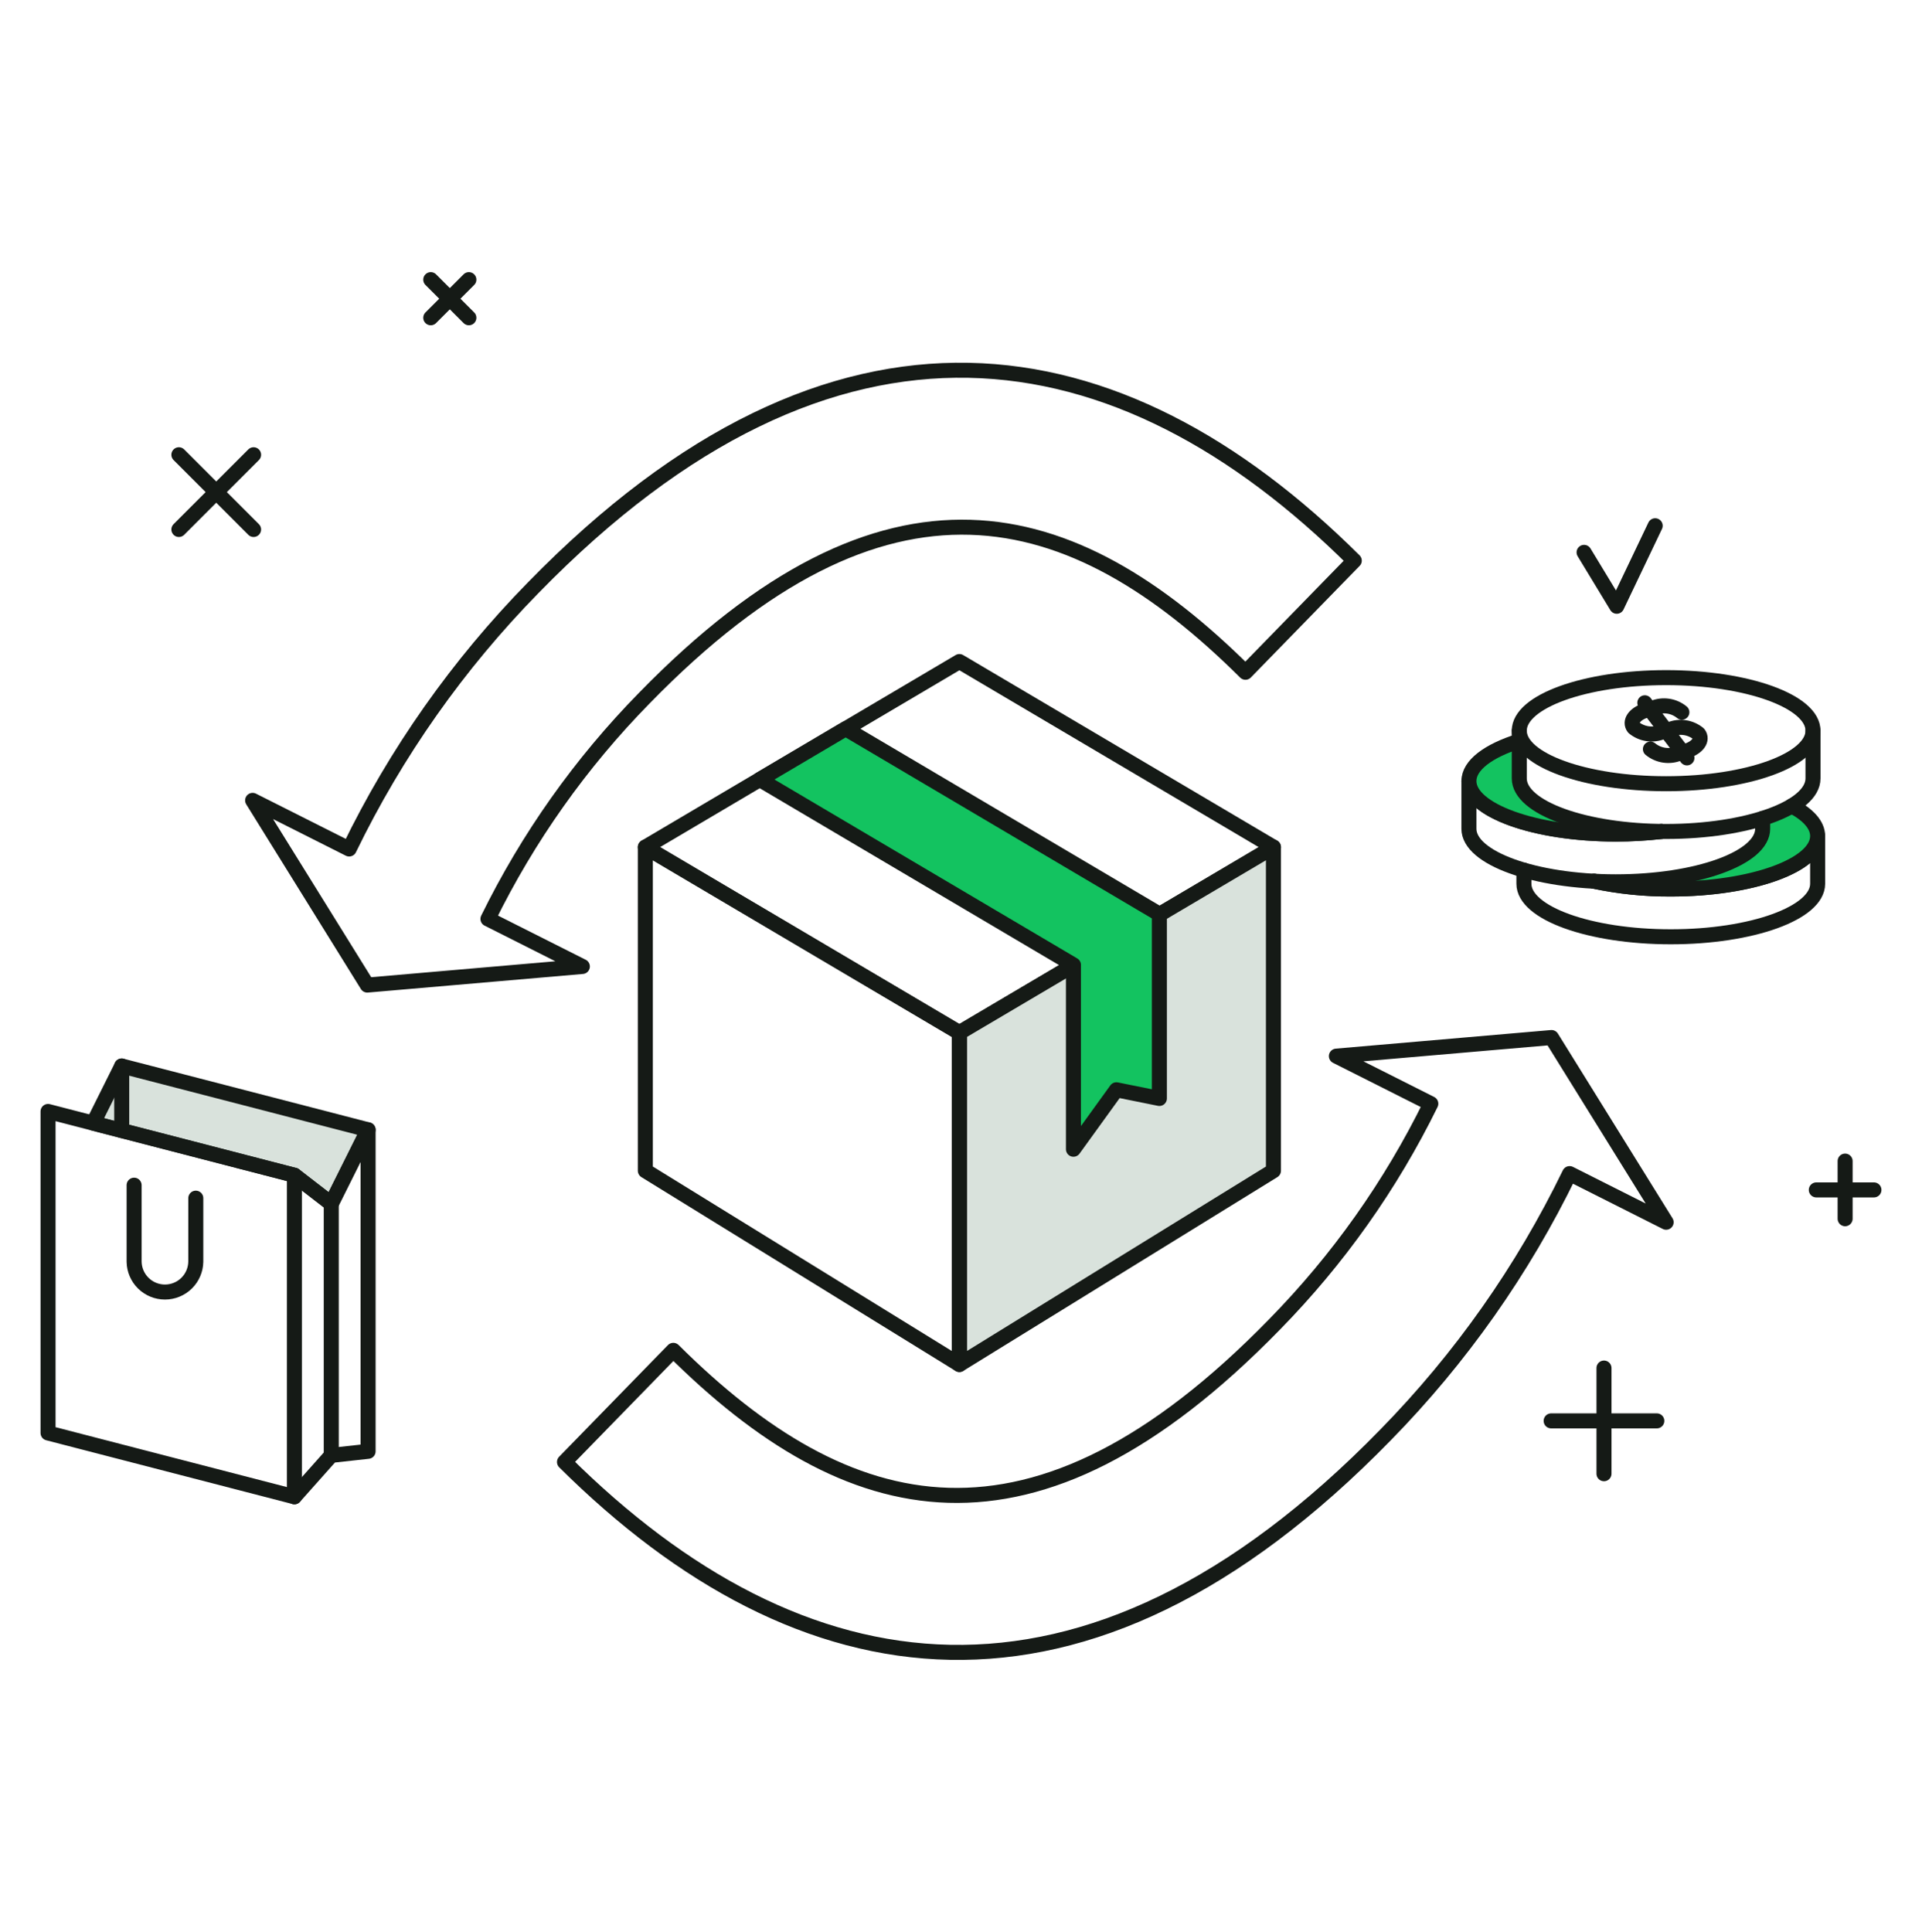 <svg width="192" height="193" viewBox="0 0 192 193" fill="none" xmlns="http://www.w3.org/2000/svg">
<path d="M95.839 66.086L64.466 84.624L95.839 103.162L127.211 84.624L95.839 66.086Z" stroke="#151A16" stroke-width="1.5" stroke-linecap="round" stroke-linejoin="round"/>
<path d="M95.839 103.162V136.307L127.212 116.951V84.623L95.839 103.162Z" fill="#D9E2DC"/>
<path d="M95.839 103.162V136.307L127.212 116.951V84.623L95.839 103.162Z" stroke="#151A16" stroke-width="1.5" stroke-linecap="round" stroke-linejoin="round"/>
<path d="M64.466 84.623V116.951L95.839 136.307V103.162L64.466 84.623Z" stroke="#151A16" stroke-width="1.5" stroke-linecap="round" stroke-linejoin="round"/>
<path d="M84.477 72.799L75.893 77.871L107.233 96.39V114.805L111.525 108.865L115.817 109.732V91.317L84.477 72.799Z" fill="#13C360"/>
<path d="M84.477 72.799L75.893 77.871L107.233 96.39V114.805L111.525 108.865L115.817 109.732V91.317L84.477 72.799Z" stroke="#151A16" stroke-width="1.5" stroke-linecap="round" stroke-linejoin="round"/>
<path d="M12.16 106.488L9.314 112.198L29.412 117.403L33.091 120.244L36.772 112.862L12.16 106.488Z" fill="#D9E2DC"/>
<path d="M12.16 106.488L9.314 112.198L29.412 117.403L33.091 120.244L36.772 112.862L12.16 106.488Z" stroke="#151A16" stroke-width="1.5" stroke-linecap="round" stroke-linejoin="round"/>
<path d="M12.16 106.488V112.935" stroke="#151A16" stroke-width="1.5" stroke-linecap="round" stroke-linejoin="round"/>
<path d="M33.091 120.244L29.411 117.403L4.8 111.029V143.149L29.411 149.522L33.091 145.386L36.772 144.982V112.862L33.091 120.244Z" stroke="#151A16" stroke-width="1.5" stroke-linecap="round" stroke-linejoin="round"/>
<path d="M29.411 117.402V149.522" stroke="#151A16" stroke-width="1.5" stroke-linecap="round" stroke-linejoin="round"/>
<path d="M33.091 145.386V120.244" stroke="#151A16" stroke-width="1.5" stroke-linecap="round" stroke-linejoin="round"/>
<path d="M19.559 119.692V126.044C19.545 126.851 19.214 127.621 18.638 128.187C18.062 128.753 17.287 129.07 16.479 129.07C15.671 129.07 14.896 128.754 14.319 128.187C13.743 127.621 13.412 126.852 13.398 126.044V118.396" stroke="#151A16" stroke-width="1.5" stroke-linecap="round" stroke-linejoin="round"/>
<path d="M53.261 58.717C45.764 66.364 39.556 75.177 34.88 84.811L25.236 79.954L36.689 98.405L58.176 96.547L48.744 91.797C52.738 83.66 58.01 76.215 64.358 69.744C88.528 44.949 107.029 49.881 124.416 67.157L135.286 56.007C111.771 32.64 83.434 27.765 53.261 58.717Z" stroke="#151A16" stroke-width="1.5" stroke-linecap="round" stroke-linejoin="round"/>
<path d="M138.416 143.336C145.914 135.688 152.121 126.874 156.797 117.238L166.441 122.096L154.989 103.645L133.499 105.502L142.933 110.254C138.939 118.391 133.667 125.836 127.319 132.305C103.15 157.097 84.648 152.169 67.261 134.893L56.391 146.046C79.906 169.412 108.244 174.286 138.416 143.336Z" stroke="#151A16" stroke-width="1.5" stroke-linecap="round" stroke-linejoin="round"/>
<path d="M152.232 86.924V88.283C152.232 91.209 158.801 93.581 166.904 93.581C175.006 93.581 181.575 91.209 181.575 88.283V83.514C181.575 86.438 175.003 88.81 166.904 88.81C164.329 88.825 161.76 88.564 159.241 88.031" stroke="#151A16" stroke-width="1.5" stroke-linecap="round" stroke-linejoin="round"/>
<path d="M178.989 80.51C178.071 81.034 177.096 81.453 176.083 81.758V82.792C176.083 85.718 169.515 88.09 161.411 88.09C160.673 88.09 159.949 88.071 159.241 88.032C161.76 88.565 164.329 88.826 166.903 88.811C175.007 88.811 181.575 86.441 181.575 83.515C181.575 82.399 180.62 81.363 178.989 80.51Z" fill="#13C360"/>
<path d="M159.241 88.032C161.76 88.565 164.329 88.826 166.903 88.811C175.007 88.811 181.575 86.441 181.575 83.515C181.575 82.399 180.615 81.363 178.989 80.51" stroke="#151A16" stroke-width="1.5" stroke-linecap="round" stroke-linejoin="round"/>
<path d="M165.967 83.061C164.455 83.236 162.934 83.323 161.411 83.321C153.312 83.321 146.746 80.95 146.74 78.025V82.792C146.74 85.718 153.309 88.09 161.411 88.09C169.514 88.09 176.083 85.718 176.083 82.792V81.756" stroke="#151A16" stroke-width="1.5" stroke-linecap="round" stroke-linejoin="round"/>
<path d="M151.769 77.764V74.029C148.688 75.001 146.74 76.429 146.74 78.023C146.74 80.949 153.309 83.318 161.411 83.318C162.934 83.321 164.455 83.236 165.967 83.061C158.083 82.965 151.769 80.632 151.769 77.764Z" fill="#13C360"/>
<path d="M151.769 74.029C148.688 75.001 146.74 76.429 146.74 78.023C146.74 80.949 153.309 83.318 161.411 83.318C162.934 83.321 164.455 83.236 165.967 83.061" stroke="#151A16" stroke-width="1.5" stroke-linecap="round" stroke-linejoin="round"/>
<path d="M166.441 67.693C158.337 67.693 151.769 70.066 151.769 72.992V77.763C151.769 80.689 158.337 83.06 166.441 83.06C174.544 83.06 181.111 80.688 181.111 77.763V72.992C181.111 70.066 174.543 67.693 166.441 67.693Z" stroke="#151A16" stroke-width="1.5" stroke-linecap="round" stroke-linejoin="round"/>
<path d="M151.769 72.992C151.769 75.917 158.337 78.29 166.441 78.29C174.544 78.29 181.111 75.917 181.111 72.992" stroke="#151A16" stroke-width="1.5" stroke-linecap="round" stroke-linejoin="round"/>
<path d="M168.013 71.15C167.622 70.83 167.152 70.62 166.652 70.544C166.152 70.468 165.641 70.528 165.172 70.717L164.397 70.964C163.287 71.317 162.751 72.092 163.203 72.684C163.594 73.005 164.064 73.215 164.564 73.291C165.064 73.367 165.575 73.307 166.044 73.117L166.837 72.865C167.306 72.676 167.817 72.616 168.317 72.692C168.817 72.769 169.287 72.978 169.678 73.299C170.13 73.891 169.594 74.665 168.484 75.018L167.709 75.266C167.24 75.455 166.729 75.515 166.229 75.439C165.729 75.362 165.259 75.153 164.869 74.832" stroke="#151A16" stroke-width="1.5" stroke-linecap="round" stroke-linejoin="round"/>
<path d="M164.311 70.205L168.519 75.71" stroke="#151A16" stroke-width="1.5" stroke-linecap="round" stroke-linejoin="round"/>
<path d="M154.953 141.939H165.51" stroke="#151A16" stroke-width="1.5" stroke-linecap="round" stroke-linejoin="round"/>
<path d="M160.232 147.219V136.662" stroke="#151A16" stroke-width="1.5" stroke-linecap="round" stroke-linejoin="round"/>
<path d="M17.869 45.428L25.334 52.893" stroke="#151A16" stroke-width="1.5" stroke-linecap="round" stroke-linejoin="round"/>
<path d="M17.869 52.893L25.334 45.428" stroke="#151A16" stroke-width="1.5" stroke-linecap="round" stroke-linejoin="round"/>
<path d="M43.032 27.936L46.839 31.743" stroke="#151A16" stroke-width="1.5" stroke-linecap="round" stroke-linejoin="round"/>
<path d="M43.032 31.743L46.839 27.936" stroke="#151A16" stroke-width="1.5" stroke-linecap="round" stroke-linejoin="round"/>
<path d="M158.244 55.179L161.508 60.562L165.346 52.52" stroke="#151A16" stroke-width="1.5" stroke-linecap="round" stroke-linejoin="round"/>
<path d="M181.441 118.867H187.199" stroke="#151A16" stroke-width="1.5" stroke-linecap="round" stroke-linejoin="round"/>
<path d="M184.32 121.746V115.988" stroke="#151A16" stroke-width="1.5" stroke-linecap="round" stroke-linejoin="round"/>
</svg>
